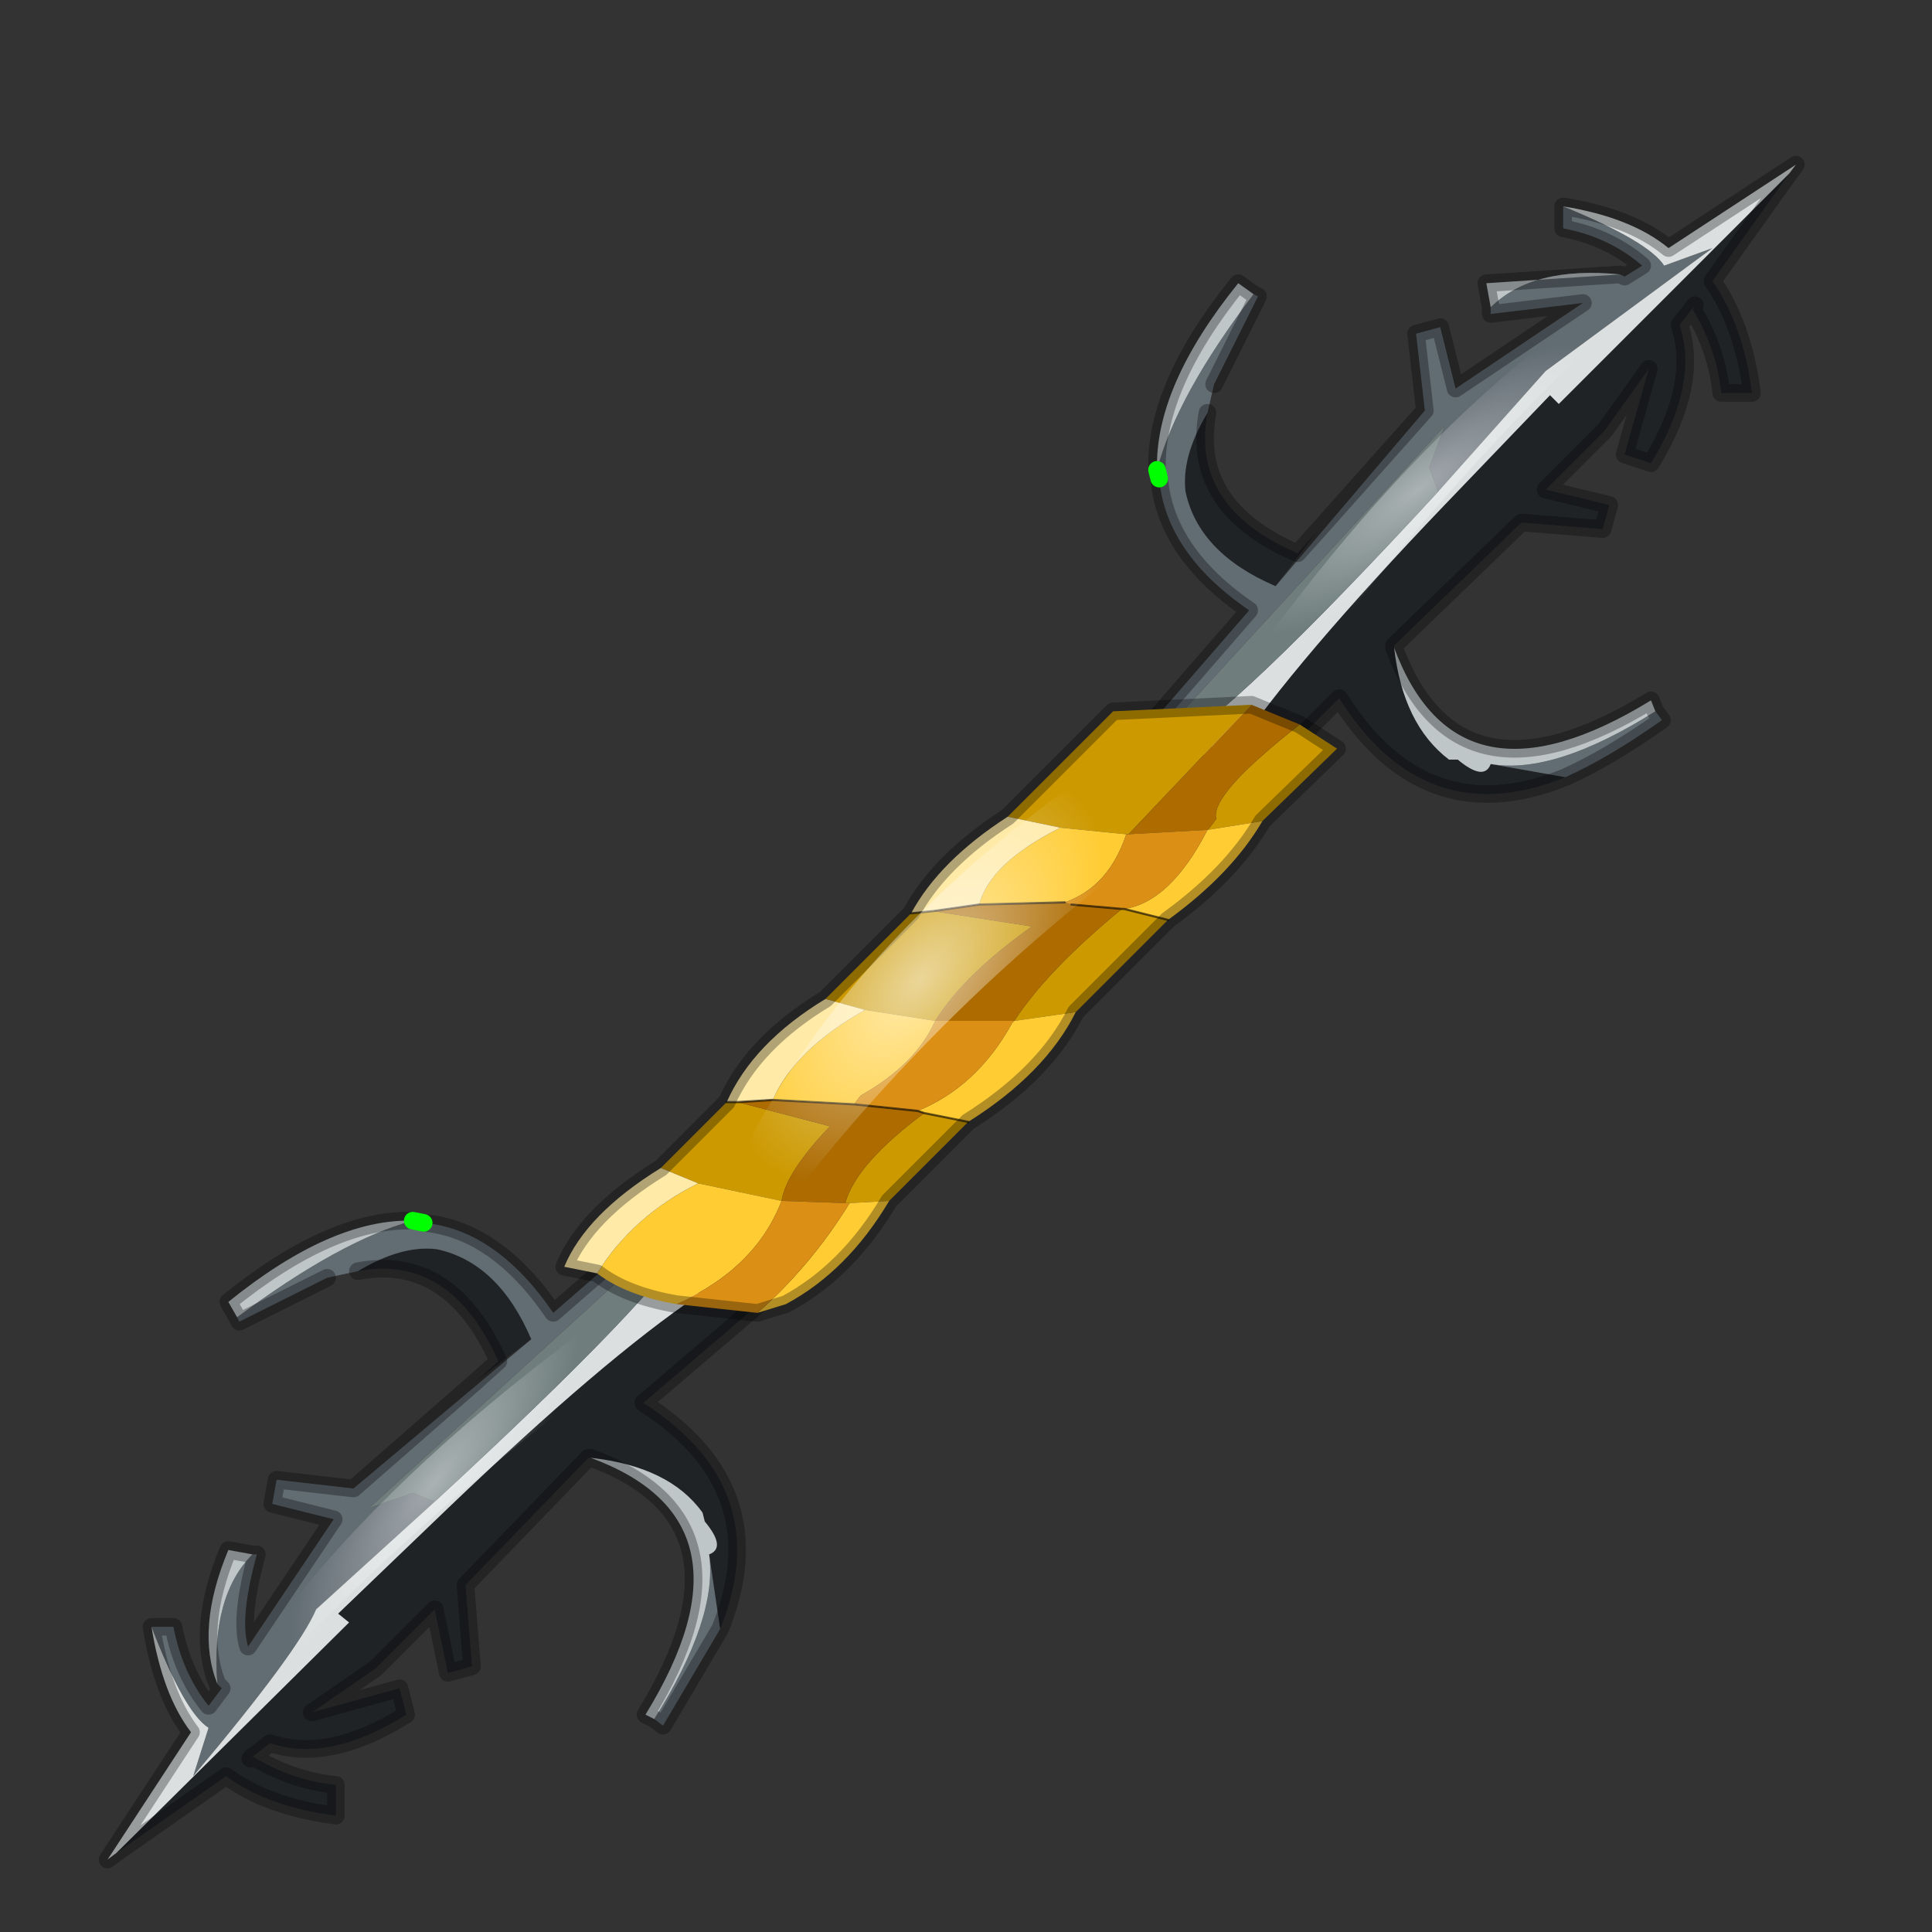 <?xml version="1.0" encoding="UTF-8" standalone="no"?>
<svg xmlns:xlink="http://www.w3.org/1999/xlink" height="440.0px" width="440.0px" xmlns="http://www.w3.org/2000/svg">
  <rect width="100%" height="100%" fill="#333333" stroke="none"/>
  <g transform="matrix(10.0, 0.0, 0.0, 10.0, 0.0, 0.0)">
    <use height="44.0" transform="matrix(1.0, 0.0, 0.0, 1.0, 0.0, 0.0)" width="44.0" xlink:href="#shape0"/>
  </g>
  <defs>
    <g id="shape0" transform="matrix(1.0, 0.0, 0.0, 1.0, 0.0, 0.0)">
      <path d="M44.0 44.0 L0.0 44.0 0.0 0.0 44.0 0.0 44.0 44.0" fill="#43adca" fill-opacity="0.0" fill-rule="evenodd" stroke="none"/>
      <path d="M27.5 17.2 L28.05 17.2 Q29.5 15.05 32.9 11.5 L35.3 9.0 35.5 9.2 40.75 3.95 39.0 6.4 Q39.7 7.4 39.9 8.95 L39.2 8.95 Q39.1 7.95 38.55 7.05 L38.6 6.95 38.25 7.4 Q38.7 8.75 37.6 10.55 L37.0 10.35 37.55 8.4 36.55 9.8 35.2 11.15 36.65 11.5 36.5 12.05 34.65 11.9 31.75 14.7 31.75 14.75 Q31.95 16.5 33.0 17.3 L33.2 17.3 Q33.8 17.8 33.95 17.4 L35.65 17.7 Q32.45 19.0 30.5 15.9 L29.1 17.3 27.5 17.2 M29.05 13.35 Q27.3 12.6 27.0 11.2 26.9 10.4 27.5 9.4 27.1 11.55 29.55 12.6 L30.0 12.1 29.05 13.35" fill="#1f2326" fill-rule="evenodd" stroke="none"/>
      <path d="M35.6 4.7 Q37.55 5.5 37.9 6.05 L39.0 5.65 35.2 8.45 32.75 11.2 32.55 10.65 32.9 9.7 26.2 17.0 25.8 16.95 28.45 13.9 Q26.55 12.6 26.4 10.9 L26.35 10.7 Q26.8 9.0 28.55 6.7 L28.65 6.75 27.65 8.75 27.5 9.4 Q26.9 10.4 27.0 11.2 27.3 12.6 29.05 13.35 L32.45 9.35 32.25 7.6 32.8 7.45 33.15 8.85 36.05 6.9 33.95 7.15 33.95 7.0 Q34.9 6.05 36.9 6.25 L37.0 6.3 37.4 6.05 Q36.65 5.4 35.6 5.2 L35.6 4.7 M37.7 16.2 L37.85 16.4 Q36.65 17.25 35.65 17.7 L33.95 17.4 Q35.4 17.65 37.7 16.2" fill="#626c73" fill-rule="evenodd" stroke="none"/>
      <path d="M31.75 14.75 Q33.2 18.65 37.6 15.95 L37.7 16.2 Q35.4 17.65 33.95 17.4 33.8 17.8 33.2 17.3 L33.0 17.3 Q31.95 16.5 31.75 14.75 M36.9 6.25 Q34.9 6.05 33.95 7.0 L33.85 6.45 36.9 6.25 M28.55 6.7 Q26.8 9.0 26.35 10.7 26.3 8.8 28.2 6.45 L28.55 6.7" fill="#bfc6c8" fill-rule="evenodd" stroke="none"/>
      <path d="M35.6 4.7 Q37.15 4.95 38.0 5.65 L40.9 3.75 40.75 3.95 35.5 9.2 35.3 9.0 32.9 11.5 Q29.5 15.05 28.05 17.2 L27.5 17.2 26.6 17.05 Q28.05 16.3 32.75 11.2 L35.2 8.45 39.0 5.65 37.9 6.05 Q37.55 5.5 35.6 4.7" fill="#dbdfdf" fill-rule="evenodd" stroke="none"/>
      <path d="M32.75 11.2 Q28.05 16.3 26.6 17.05 L26.2 17.0 32.9 9.7 32.55 10.65 32.75 11.2" fill="#6f7d7d" fill-rule="evenodd" stroke="none"/>
      <path d="M40.75 3.95 L40.9 3.75 38.0 5.65 Q37.15 4.95 35.6 4.7 L35.6 5.2 Q36.65 5.4 37.4 6.05 L37.0 6.3 36.9 6.25 33.85 6.45 33.95 7.0 33.95 7.15 36.05 6.9 33.15 8.85 32.8 7.45 32.25 7.6 32.45 9.35 M26.6 17.05 L27.5 17.2 M40.75 3.95 L39.0 6.4 Q39.7 7.4 39.9 8.95 L39.2 8.95 Q39.1 7.95 38.55 7.05 L38.6 6.95 38.25 7.4 Q38.7 8.75 37.6 10.55 L37.0 10.35 37.55 8.4 36.55 9.8 35.2 11.15 36.65 11.5 36.5 12.05 34.65 11.9 31.75 14.7 31.75 14.75 Q33.2 18.65 37.6 15.95 L37.7 16.2 37.85 16.4 Q36.65 17.25 35.65 17.7 32.45 19.0 30.5 15.9 L29.1 17.3 27.5 17.2 M27.65 8.75 L28.65 6.75 28.55 6.7 28.2 6.45 Q26.3 8.8 26.35 10.7 M26.4 10.9 Q26.55 12.6 28.45 13.9 L25.8 16.95 26.2 17.0 26.6 17.05 M27.5 9.4 Q27.1 11.55 29.55 12.6 L30.0 12.1 32.45 9.35" fill="none" stroke="#000000" stroke-linecap="round" stroke-linejoin="round" stroke-opacity="0.302" stroke-width="0.4"/>
      <path d="M26.35 10.7 L26.4 10.9" fill="none" stroke="#00ff00" stroke-linecap="round" stroke-linejoin="round" stroke-width="0.4"/>
      <path d="M27.85 16.0 L28.2 15.45 Q32.25 9.7 36.55 6.8 37.85 6.0 37.45 6.7 32.7 11.05 29.15 16.1 27.8 17.15 27.85 16.0" fill="url(#gradient0)" fill-rule="evenodd" stroke="none"/>
      <path d="M15.9 28.95 L19.45 27.85 14.65 31.95 Q17.7 33.9 16.4 37.1 L16.15 35.4 Q16.55 35.25 16.05 34.65 L16.0 34.45 Q15.25 33.4 13.45 33.2 L13.4 33.2 10.6 36.1 10.75 37.95 10.2 38.1 9.9 36.65 8.55 38.0 7.1 39.0 9.1 38.45 9.25 39.05 Q7.5 40.15 6.15 39.7 L5.7 40.05 5.75 40.0 Q6.65 40.55 7.65 40.65 L7.65 41.35 Q6.1 41.15 5.15 40.45 L2.65 42.2 7.95 36.95 7.7 36.75 10.2 34.35 Q13.75 30.95 15.9 29.5 L15.9 28.95 M10.85 31.45 L11.35 31.0 Q10.25 28.55 8.15 28.95 9.15 28.35 9.95 28.45 11.35 28.75 12.1 30.5 L10.85 31.45" fill="#1f2326" fill-rule="evenodd" stroke="none"/>
      <path d="M5.4 30.0 Q7.75 28.25 9.4 27.8 L9.65 27.85 Q11.3 28.0 12.6 29.9 L15.65 27.25 15.75 27.65 8.4 34.35 9.4 34.0 9.9 34.2 7.2 36.65 Q6.8 37.6 4.4 40.45 L4.75 39.35 Q4.2 39.0 3.45 37.05 L3.95 37.05 Q4.15 38.1 4.75 38.85 L5.05 38.45 4.95 38.35 Q4.8 36.35 5.75 35.4 L5.85 35.4 Q5.45 36.85 5.65 37.5 L7.6 34.6 6.2 34.25 6.3 33.7 8.05 33.9 12.1 30.5 Q11.35 28.75 9.95 28.45 9.15 28.35 8.15 28.95 L7.45 29.1 5.45 30.1 5.4 30.0 M16.4 37.1 L15.1 39.3 14.9 39.15 Q16.35 36.85 16.15 35.4 L16.4 37.1" fill="#626c73" fill-rule="evenodd" stroke="none"/>
      <path d="M5.4 30.0 L5.2 29.65 Q7.55 27.75 9.4 27.8 7.75 28.25 5.4 30.0 M14.9 39.15 L14.7 39.05 Q17.4 34.65 13.45 33.2 15.25 33.4 16.0 34.45 L16.05 34.65 Q16.55 35.25 16.15 35.4 16.35 36.85 14.9 39.15 M4.95 38.35 Q4.45 37.1 5.2 35.3 L5.75 35.4 Q4.8 36.35 4.95 38.35" fill="#bfc6c8" fill-rule="evenodd" stroke="none"/>
      <path d="M15.8 28.05 L15.9 28.95 15.9 29.5 Q13.75 30.95 10.2 34.35 L7.7 36.75 7.95 36.95 2.65 42.2 2.45 42.35 4.35 39.45 Q3.7 38.6 3.45 37.05 4.2 39.0 4.75 39.35 L4.4 40.45 Q6.8 37.6 7.2 36.65 L9.9 34.2 Q15.0 29.5 15.8 28.05" fill="#dbdfdf" fill-rule="evenodd" stroke="none"/>
      <path d="M15.75 27.65 L15.8 28.05 Q15.0 29.5 9.9 34.2 L9.4 34.0 8.4 34.35 15.75 27.65" fill="#6f7d7d" fill-rule="evenodd" stroke="none"/>
      <path d="M9.4 27.8 Q7.55 27.75 5.2 29.65 L5.4 30.0 M9.65 27.85 Q11.3 28.0 12.6 29.9 L15.65 27.25 15.75 27.65 15.8 28.05 15.9 28.95 19.45 27.85 14.65 31.95 Q17.7 33.9 16.4 37.1 L15.1 39.3 14.9 39.15 14.7 39.05 Q17.4 34.65 13.45 33.2 L13.4 33.2 10.6 36.1 10.75 37.95 10.2 38.1 9.9 36.65 8.55 38.0 7.1 39.0 9.1 38.45 9.25 39.05 Q7.5 40.15 6.15 39.7 L5.7 40.05 5.75 40.0 Q6.65 40.55 7.65 40.65 L7.65 41.35 Q6.1 41.15 5.15 40.45 L2.65 42.2 2.45 42.35 4.35 39.45 Q3.7 38.6 3.45 37.05 L3.95 37.05 Q4.15 38.1 4.75 38.85 L5.05 38.45 4.95 38.35 Q4.45 37.1 5.2 35.3 L5.75 35.4 5.85 35.4 Q5.45 36.85 5.65 37.5 L7.6 34.6 6.2 34.25 6.3 33.7 8.05 33.9 10.85 31.45 11.35 31.0 Q10.25 28.55 8.15 28.95 M7.45 29.1 L5.45 30.1 5.4 30.0" fill="none" stroke="#000000" stroke-linecap="round" stroke-linejoin="round" stroke-opacity="0.302" stroke-width="0.4"/>
      <path d="M9.4 27.8 L9.65 27.85" fill="none" stroke="#00ff00" stroke-linecap="round" stroke-linejoin="round" stroke-width="0.4"/>
      <path d="M14.75 29.3 L14.2 29.65 Q8.45 33.7 5.55 38.0 4.75 39.3 5.45 38.9 9.8 34.15 14.85 30.6 15.9 29.25 14.75 29.3" fill="url(#gradient1)" fill-rule="evenodd" stroke="none"/>
      <path d="M28.75 18.7 L27.5 18.9 27.55 18.85 27.7 18.65 Q27.55 18.1 29.6 16.5 L30.45 17.05 28.75 18.7 M25.6 20.7 L26.6 20.95 24.5 23.05 23.1 23.25 Q23.85 22.1 25.55 20.7 L25.6 20.7 M15.05 26.6 L16.55 25.1 16.8 25.1 18.9 25.65 Q17.9 26.7 17.8 27.35 L15.9 26.95 15.05 26.6 M18.8 22.75 L20.75 20.8 21.25 20.75 23.5 21.1 Q21.95 22.2 21.3 23.25 L19.7 23.0 18.8 22.75 M22.95 18.6 L25.35 16.2 28.5 16.05 25.7 19.0 25.65 19.0 24.15 18.85 22.95 18.6 M21.05 25.35 L22.05 25.55 20.25 27.35 19.35 27.4 19.25 27.4 Q19.5 26.5 21.05 25.35" fill="#cc9900" fill-rule="evenodd" stroke="none"/>
      <path d="M27.5 18.9 L28.75 18.7 Q28.05 19.9 26.6 20.95 L25.6 20.7 Q26.65 20.55 27.5 18.9 M25.65 19.0 Q25.25 20.2 24.25 20.55 L22.3 20.6 Q22.55 19.65 24.15 18.85 L25.65 19.0 M20.9 25.3 Q22.25 24.75 23.05 23.3 L23.1 23.25 24.5 23.05 Q23.8 24.45 22.05 25.55 L21.05 25.35 20.9 25.3 M17.6 25.05 Q18.1 23.9 19.7 23.0 L21.3 23.25 Q20.85 24.25 19.6 24.95 L19.45 25.15 17.6 25.05 M19.35 27.4 L20.25 27.35 Q19.3 28.95 17.9 29.7 L17.25 29.9 Q18.45 28.85 19.35 27.4 M15.9 26.95 L17.8 27.35 Q17.2 28.9 15.4 29.7 14.25 29.5 13.6 29.0 14.4 27.7 15.9 26.95" fill="#ffcc33" fill-rule="evenodd" stroke="none"/>
      <path d="M13.6 29.0 L12.85 28.85 Q13.35 27.65 15.05 26.6 L15.9 26.95 Q14.4 27.7 13.6 29.0 M16.55 25.1 Q17.15 23.75 18.8 22.75 L19.7 23.0 Q18.1 23.9 17.6 25.05 L16.8 25.1 16.55 25.1 M20.75 20.8 Q21.4 19.6 22.95 18.6 L24.15 18.85 Q22.55 19.65 22.3 20.6 L21.25 20.75 20.75 20.8" fill="#ffeaa8" fill-rule="evenodd" stroke="none"/>
      <path d="M29.6 16.5 Q27.55 18.1 27.7 18.65 L27.55 18.85 27.5 18.9 25.7 19.0 28.5 16.05 29.6 16.5 M24.25 20.55 L24.4 20.6 25.55 20.7 Q23.85 22.1 23.1 23.25 L21.4 23.25 21.3 23.25 Q21.95 22.2 23.5 21.1 L21.25 20.75 22.3 20.6 24.25 20.55 M20.9 25.3 L21.05 25.35 Q19.5 26.5 19.25 27.4 L17.8 27.35 Q17.9 26.7 18.9 25.65 L16.8 25.1 17.6 25.05 19.45 25.15 20.9 25.3" fill="#ad6b00" fill-rule="evenodd" stroke="none"/>
      <path d="M27.5 18.9 Q26.65 20.55 25.6 20.7 L25.55 20.7 24.4 20.6 24.25 20.55 Q25.25 20.2 25.65 19.0 L25.7 19.0 27.5 18.9 M21.3 23.25 L21.4 23.25 23.1 23.25 23.05 23.3 Q22.25 24.75 20.9 25.3 L19.45 25.15 19.6 24.95 Q20.85 24.25 21.3 23.25 M17.8 27.35 L19.25 27.4 19.35 27.4 Q18.45 28.85 17.25 29.9 L15.4 29.7 Q17.2 28.9 17.8 27.35" fill="#db9015" fill-rule="evenodd" stroke="none"/>
      <path d="M25.6 20.7 L26.6 20.95 M24.4 20.6 L25.55 20.7 25.6 20.7 M24.25 20.55 L22.3 20.6 21.25 20.75 20.75 20.8 M20.9 25.3 L21.05 25.35 22.05 25.55 M16.8 25.1 L17.6 25.05 M16.55 25.1 L16.8 25.1 M20.9 25.3 L19.45 25.15 17.6 25.05" fill="none" stroke="#000000" stroke-linecap="round" stroke-linejoin="round" stroke-opacity="0.6" stroke-width="0.05"/>
      <path d="M28.75 18.7 L30.45 17.05 29.6 16.5 M26.6 20.95 Q28.05 19.9 28.75 18.7 M28.5 16.05 L29.6 16.5 M13.6 29.0 L12.85 28.85 Q13.35 27.65 15.05 26.6 L16.55 25.1 Q17.15 23.75 18.8 22.75 L20.75 20.8 Q21.4 19.6 22.95 18.6 L25.35 16.2 28.5 16.05 M22.05 25.55 Q23.8 24.45 24.5 23.05 M26.6 20.95 L24.5 23.05 M20.25 27.35 L22.05 25.55 M15.4 29.7 L17.25 29.9 M13.6 29.0 Q14.25 29.5 15.4 29.7 M20.25 27.35 Q19.3 28.95 17.9 29.7 L17.25 29.9" fill="none" stroke="#000000" stroke-linecap="round" stroke-linejoin="round" stroke-opacity="0.302" stroke-width="0.4"/>
      <path d="M26.45 16.5 Q28.35 16.75 27.35 18.5 21.0 22.85 16.55 29.3 15.6 29.8 16.2 27.95 18.45 21.8 25.75 16.95 L26.45 16.5" fill="url(#gradient2)" fill-rule="evenodd" stroke="none"/>
    </g>
    <radialGradient cx="0" cy="0" gradientTransform="matrix(-0.003, 2.0E-4, 0.004, -0.004, 32.3, 11.15)" gradientUnits="userSpaceOnUse" id="gradient0" r="819.2" spreadMethod="pad">
      <stop offset="0.0" stop-color="#ffffff" stop-opacity="0.412"/>
      <stop offset="1.0" stop-color="#ffffff" stop-opacity="0.0"/>
    </radialGradient>
    <radialGradient cx="0" cy="0" gradientTransform="matrix(2.0E-4, -0.003, -0.004, 0.004, 9.9, 33.75)" gradientUnits="userSpaceOnUse" id="gradient1" r="819.2" spreadMethod="pad">
      <stop offset="0.0" stop-color="#ffffff" stop-opacity="0.412"/>
      <stop offset="1.0" stop-color="#ffffff" stop-opacity="0.0"/>
    </radialGradient>
    <radialGradient cx="0" cy="0" gradientTransform="matrix(-0.001, -0.004, -0.005, 0.004, 20.95, 22.3)" gradientUnits="userSpaceOnUse" id="gradient2" r="819.2" spreadMethod="pad">
      <stop offset="0.0" stop-color="#ffffff" stop-opacity="0.6"/>
      <stop offset="1.0" stop-color="#ffffff" stop-opacity="0.0"/>
    </radialGradient>
  </defs>
</svg>
